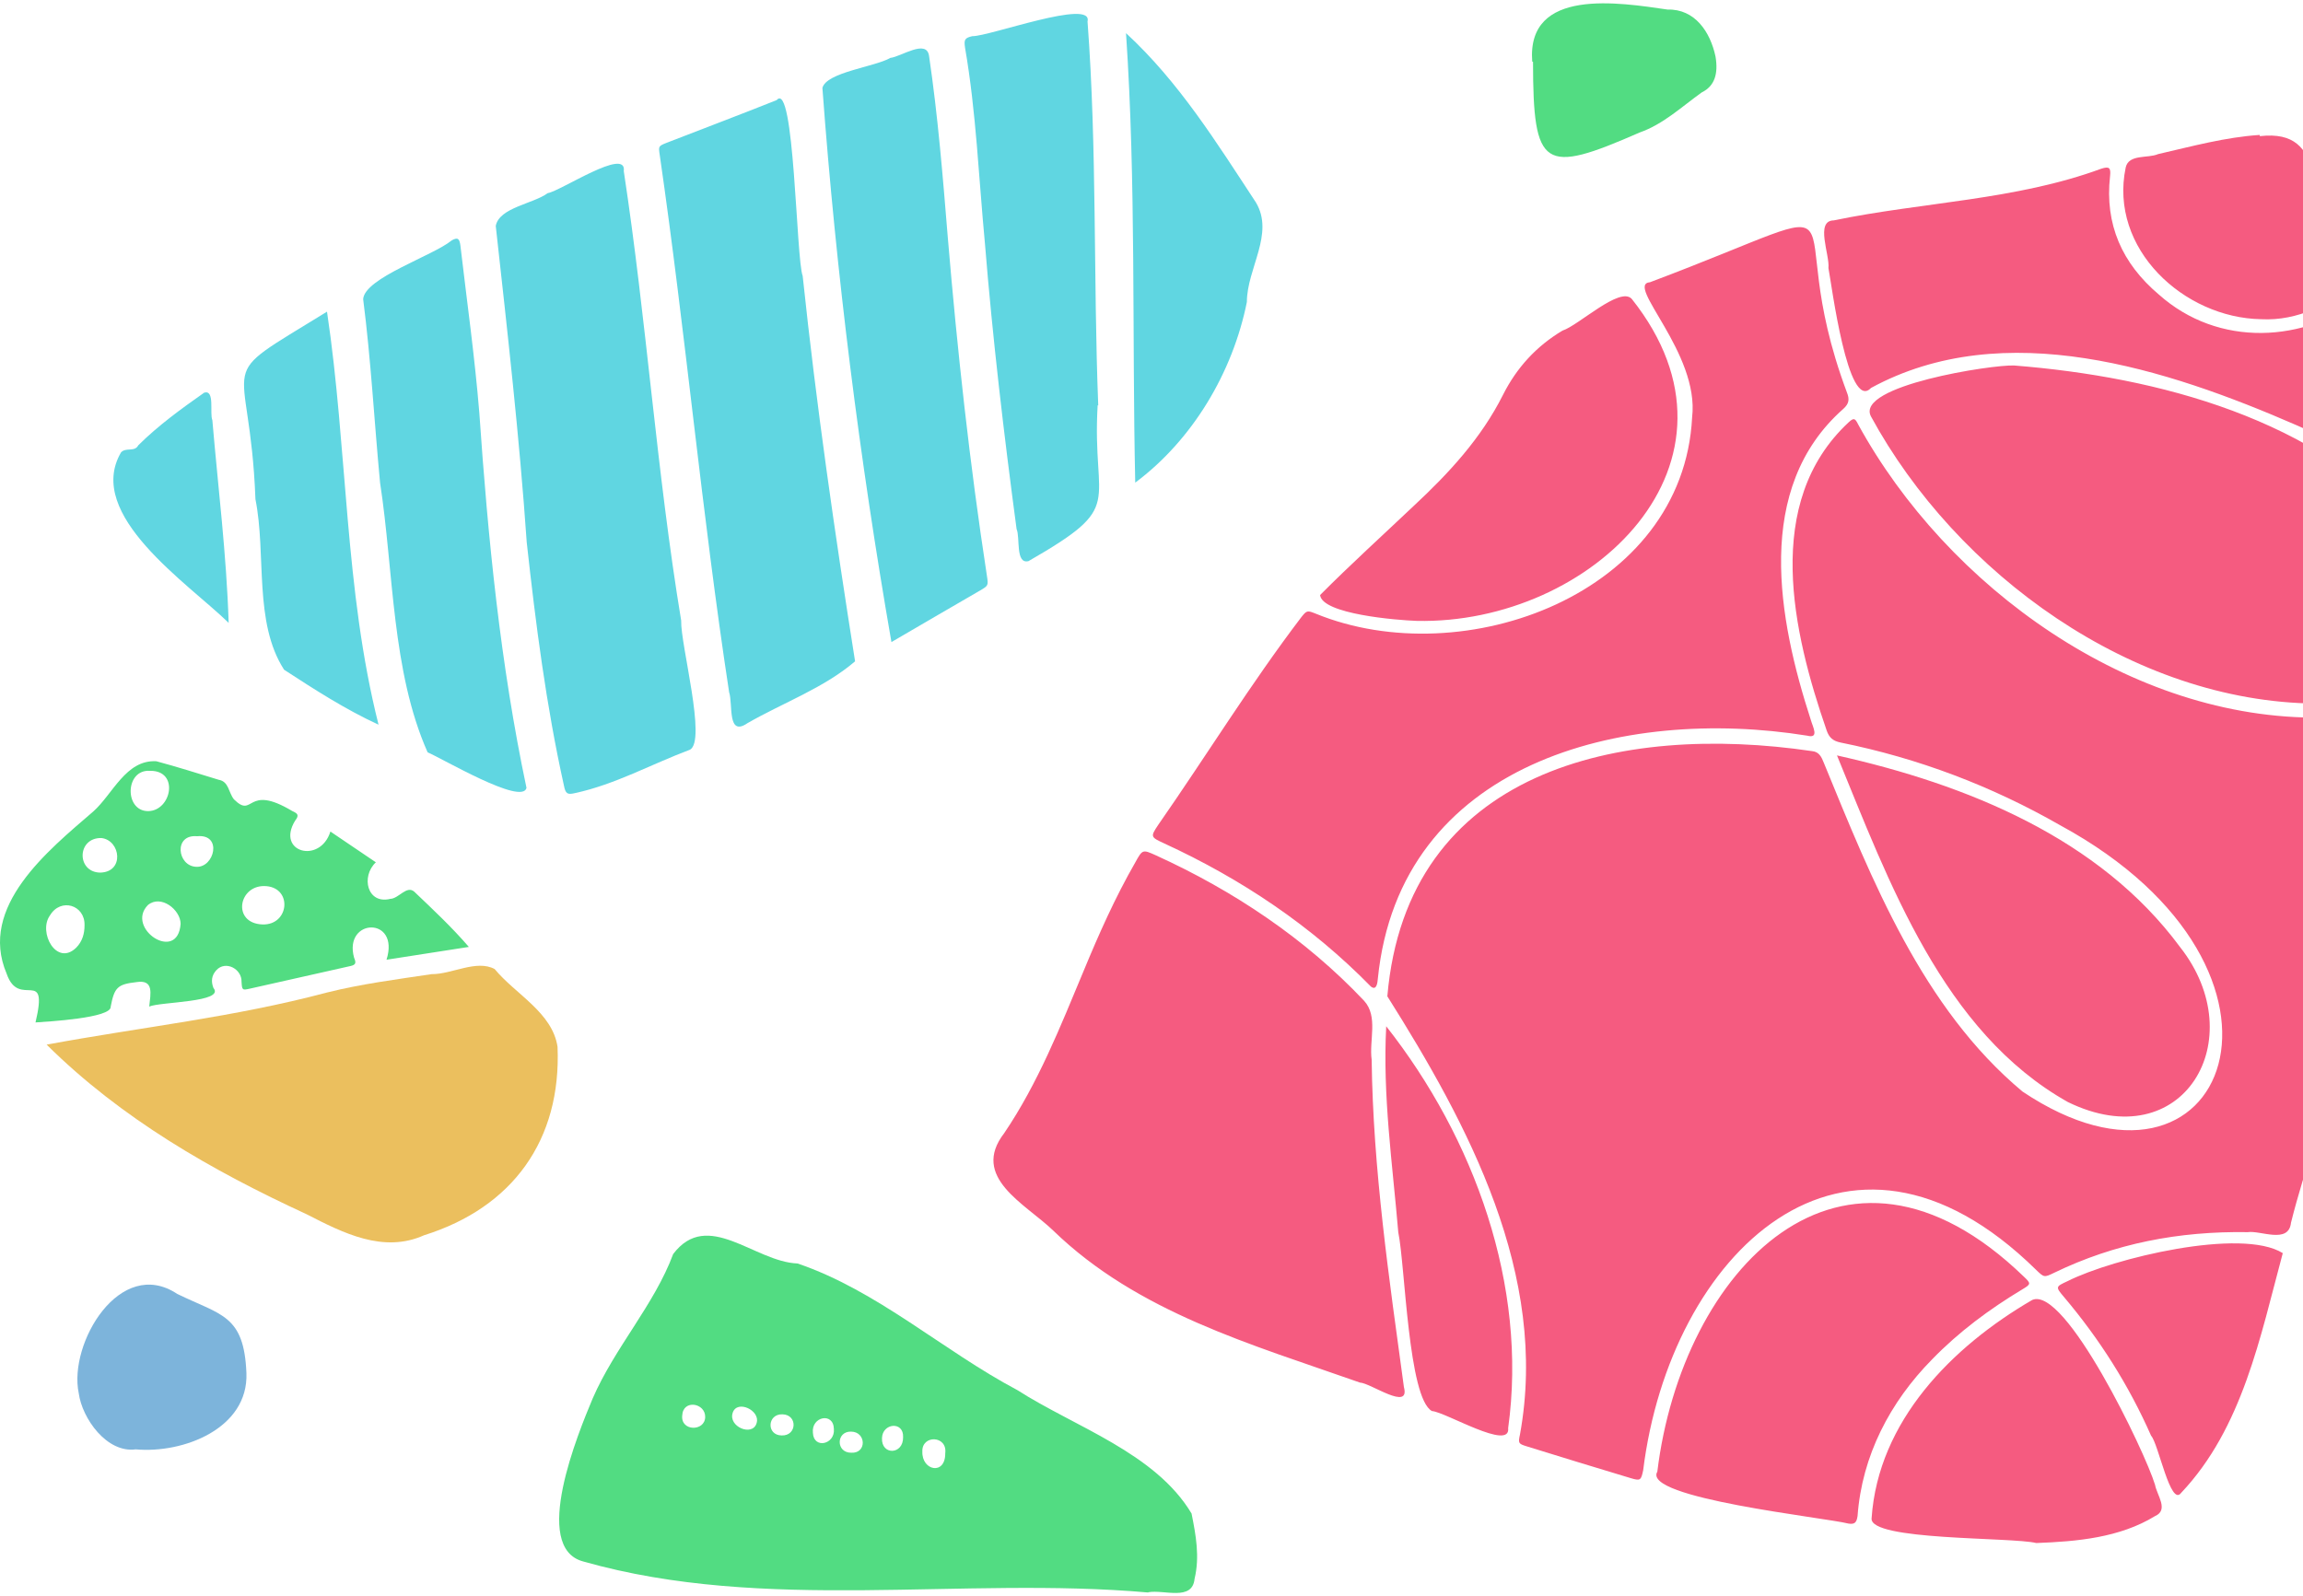 <svg width="600" height="416" viewBox="0 0 600 416" fill="none" xmlns="http://www.w3.org/2000/svg">
<g clip-path="url(#clip0)">
<path fill-rule="evenodd" clip-rule="evenodd" d="M561.443 386.924C561.95 389.684 565.108 393.499 561.443 395.1C552.226 400.741 541.099 401.723 530.506 402.115C524.138 400.531 486.905 401.54 487.608 395.652C489.327 370.347 508.527 350.947 529.439 338.781C538.04 334.898 558.912 378.486 561.443 386.924ZM527.294 332.716C529.166 334.495 529.152 334.641 526.91 335.99C518.327 341.152 510.335 347.064 503.353 354.271C492.405 365.38 485.102 379.371 483.952 395.059C483.704 396.828 483.148 397.291 481.592 397.049C475.382 395.458 427.658 390.412 431.781 383.527C438.159 331.217 479.763 286.707 527.294 332.716ZM594.73 326.567C588.873 348.31 584.264 372.103 568.275 389.018C565.479 392.898 562.334 376.157 560.424 374.151C554.63 361.008 547.014 348.982 537.738 338.011C535.496 335.359 535.5 335.331 538.654 333.874C550.515 327.894 583.967 319.84 594.73 326.567ZM549.731 45.918C548.329 58.466 552.855 68.648 562.422 76.738C577.93 90.6 600.431 89.505 616.375 77.108C618.398 75.918 618.406 75.799 619.976 77.496C627.822 85.978 636.628 93.43 645.329 100.987C647.115 102.538 647.939 104.108 647.942 106.505C649.012 124.289 647.513 141.934 645.31 159.574C644.059 178.575 641.302 197.293 635.537 215.513C628.514 236.39 617.027 255.392 610.57 276.5C605.637 290.44 600.469 304.299 596.869 318.656C596.264 324.265 588.935 320.596 585.604 321.099C567.637 320.812 550.928 324.051 535.154 331.693C532.569 332.946 532.545 332.94 530.426 330.885C480.638 281.993 435.052 327.005 428.096 383.15C427.548 385.787 427.36 385.958 424.867 385.209C415.821 382.491 406.789 379.723 397.768 376.922C395.606 376.251 395.493 376.13 395.998 373.83C403.591 332.233 382.42 292.938 361.443 259.64C366.514 200.606 422.152 188.36 472.116 195.744C473.952 195.924 474.57 197.296 475.166 198.803C487.734 229.447 500.871 262.715 526.932 284.467C580.004 320.012 606.676 253.066 536.756 215.075C518.859 204.829 499.779 197.597 479.546 193.509C477.5 193.096 476.537 192.193 475.902 190.369C467.052 164.812 459.198 130.973 481.605 110.072C482.925 108.867 483.28 108.922 484.081 110.559C507.308 152.991 555.24 187.691 604.786 186.998C665.655 178.165 638.604 128.178 598.387 110.841C564.622 96.137 522.149 82.21 487.454 101.1C481.43 107.512 477.171 74.001 476.363 69.859C476.75 66.421 472.822 57.493 477.743 57.436C500.946 52.63 525.082 52.188 547.439 43.967C549.507 43.318 549.983 43.661 549.731 45.918ZM361.151 267.45C384.062 296.543 398.063 335.03 392.921 372.163C393.604 378.241 376.571 367.949 373.071 367.723C366.871 364.379 366.093 329.804 364.295 321.142C362.778 303.218 360.191 285.499 361.151 267.45ZM301.131 222.895C321.342 232.092 340.132 244.631 355.391 260.809C359.12 264.908 356.662 271.125 357.359 276.169C357.718 304.744 361.904 333.165 365.755 361.443C367.487 367.904 357.116 360.421 354.305 360.3C326.112 350.358 296.418 342.045 274.406 320.695C267.147 313.692 252.734 306.813 261.629 295.296C270.46 282.25 276.254 267.551 282.29 253.095C286.288 243.42 290.537 233.866 295.759 224.773C297.662 221.343 297.667 221.333 301.131 222.895ZM478.587 196.863C512.341 204.415 546.985 218.382 567.967 246.801C586.889 270.806 568.797 301.86 538.746 287.196C506.134 268.87 492.098 229.732 478.587 196.863ZM481.182 102.281C481.887 104.052 481.742 105.199 480.256 106.536C456.818 127.208 463.247 161.372 471.8 187.696C472.25 189.352 474.069 192.563 470.84 191.718C422.728 183.978 364.656 198.743 358.968 255.031C358.879 256.09 358.654 258.285 357.153 257.091C341.628 241.238 323.466 229.087 303.373 219.822C299.758 218.141 299.638 218.111 301.776 214.927C314.294 196.952 325.802 178.225 339.066 160.793C340.461 159.057 340.602 159.05 342.746 159.906C381.371 175.723 438.509 154.757 440.847 108.77C442.833 91.936 423.189 74.076 429.88 73.549C491.335 50.404 462.413 52.056 481.182 102.281ZM524.749 95.248C562.333 98.228 603.968 109.177 629.258 138.751C649.062 161.52 629.052 182.609 603.462 183.346C555.667 182.992 509.714 149.502 487.437 108.513C483.245 100.509 519.125 94.974 524.749 95.248ZM425.119 77.894C458.936 120.431 414.62 162.823 369.067 161.802C363.89 161.624 344.453 160.043 343.922 155.07C351.827 147.123 360.155 139.575 368.293 131.861C377.468 123.33 385.885 114.224 391.566 102.92C395.116 95.855 400.248 90.222 407.077 86.155C411.283 84.798 422.043 74.515 425.119 77.894ZM632.714 63.761C641.19 73.055 647.297 84.913 647.795 97.741C639.317 90.995 632.079 83.266 623.999 76.081C622.622 74.504 620.456 73.18 622.804 71.444C625.396 69.907 630.031 60.884 632.714 63.761ZM588.721 35.165C588.735 35.27 588.75 35.375 588.765 35.481C606.938 33.419 600.435 52.487 610.661 65.11C611.54 67.812 617.173 71.152 614.576 73.762C606.908 79.184 598.779 83.685 589.084 83.186C568.947 82.849 549.388 64.801 553.81 43.639C554.601 40.094 559.595 41.33 562.26 40.156C571.029 38.148 579.711 35.751 588.721 35.165ZM605.242 41.172C607.435 41.604 609.031 42.65 610.099 44.061C613.866 49.039 619.155 52.24 623.773 56.221C625.345 57.962 629.629 59.713 626.859 62.198C624.476 63.901 619.814 72.97 617.273 68.464C611.26 60.367 606.656 51.266 605.242 41.172Z" fill="#F55B80"/>
<path fill-rule="evenodd" clip-rule="evenodd" d="M203.841 368.576C199.868 368.441 199.628 374.048 203.659 374.078C207.672 374.208 207.834 368.646 203.841 368.576ZM221.806 378.581C225.874 378.782 225.679 373.118 221.735 373.081C217.811 372.964 217.724 378.633 221.806 378.581ZM217.252 372.41C217.17 367.912 211.314 369.159 211.787 373.404C211.996 377.698 217.59 376.434 217.252 372.41ZM183.724 369.31C183.813 365.598 177.934 364.583 177.738 368.899C177.32 373.033 183.618 373.098 183.724 369.31ZM235.284 374.536C235.474 370.279 229.879 370.842 229.787 374.782C229.583 379.293 235.35 379.158 235.284 374.536ZM197.24 370.21C197.381 367.017 191.297 364.627 190.749 368.807C190.383 372.301 196.831 374.505 197.24 370.21ZM246.264 378.711C246.866 374.048 240.112 373.843 240.299 378.303C240.144 383.297 246.33 384.545 246.264 378.711ZM299.161 415.008C250.391 410.721 199.395 420.4 151.968 406.928C138.262 403.311 150.677 373.364 154.415 364.429C160.155 351.186 170.486 339.986 175.38 326.807C184.371 314.927 196.527 328.832 207.783 329.266C228.569 336.315 245.647 351.974 265.011 362.241C280.123 371.917 300.96 378.599 310.435 394.423C311.561 400.044 312.606 405.687 311.218 411.445C310.65 417.361 303.22 414.187 299.162 414.944C299.161 414.965 299.161 414.986 299.161 415.008Z" fill="#52DC82"/>
<path fill-rule="evenodd" clip-rule="evenodd" d="M12.149 272.233C37.043 267.625 60.887 265.122 85.182 258.651C94.163 256.404 103.324 255.23 112.456 253.864C117.745 253.91 124.103 249.997 128.867 252.531C134.276 259.091 143.888 263.828 145.255 272.788C146.281 297.071 133.565 314.68 110.488 321.907C99.857 326.681 89.378 321.306 79.897 316.441C55.206 305.046 31.64 291.549 12.149 272.233Z" fill="#EBBF5E"/>
<path fill-rule="evenodd" clip-rule="evenodd" d="M162.513 44.599C168.445 83.519 171.044 122.858 177.466 161.72C177.274 167.991 184.192 193.252 179.707 195.393C169.733 199.134 160.257 204.436 149.8 206.683C147.795 207.154 147.343 206.858 146.915 204.689C142.28 183.797 139.567 162.585 137.228 141.329C135.318 113.762 132.188 86.326 129.158 58.876C130.052 54.077 138.951 53.117 142.696 50.332C146.074 49.797 163.381 38.188 162.513 44.599ZM119.962 64.098C121.651 78.572 123.693 93.01 124.873 107.539C127.133 140.341 130.356 173.124 137.168 205.325C136.067 210.008 115.112 197.602 111.408 196.057C102.025 174.946 102.576 148.887 99.02 125.807C97.506 109.871 96.653 93.849 94.616 77.967C94.953 72.425 112.824 66.677 117.706 62.631C119.276 61.76 119.733 62.18 119.962 64.098ZM209.122 71.908C212.668 105.523 217.484 138.963 222.773 172.342C214.67 179.299 203.98 183.135 194.722 188.468C189.4 192.124 190.996 183.48 189.955 180.381C182.839 133.831 178.629 86.918 171.873 40.334C171.556 38.146 171.492 38.072 173.708 37.204C183.253 33.499 192.83 29.881 202.342 26.091C206.992 20.659 207.403 67.449 209.122 71.908ZM85.193 81.221C90.549 116.984 89.728 153.593 98.621 188.853C89.943 184.856 81.998 179.726 74.011 174.528C66.04 162.158 69.428 144.501 66.552 130.107C65.052 90.792 54.446 100.181 85.193 81.221ZM242.047 14.564C244.365 30.304 245.646 46.148 246.938 61.994C249.417 91.428 252.629 120.818 257.114 150.02C257.498 152.578 257.544 152.6 255.292 153.914C247.504 158.458 240.082 162.718 232.245 167.327C223.953 119.679 217.832 71.251 214.263 22.931C215.24 18.828 227.952 17.428 231.965 15.089C234.786 14.771 241.392 10.086 242.047 14.564ZM55.324 109.488C56.828 127.183 59.014 144.532 59.573 162.321C49.096 152.068 22 134.173 31.536 117.887C32.81 116.509 35.086 117.875 36.026 116.047C41.245 110.863 47.2 106.548 53.199 102.327C56.047 101.473 54.565 107.705 55.324 109.488ZM283.334 5.585C285.831 38.855 284.818 72.293 286.122 105.625C286.071 105.626 286.021 105.627 285.97 105.628C284.4 132.263 293.629 131.477 267.966 146.223C264.484 147.12 265.824 140.062 264.854 137.888C261.537 113.088 258.608 88.233 256.591 63.291C254.984 46.347 254.331 29.292 251.436 12.501C251.118 10.377 251.274 9.893 253.311 9.427C257.65 9.533 284.829 -0.497 283.334 5.585ZM293.36 8.632C307.219 21.428 316.935 37.133 327.191 52.737C332.113 60.927 324.86 69.966 324.847 78.7C321.158 97.062 310.709 114.627 295.762 125.776C294.909 86.651 296.004 47.754 293.36 8.632Z" fill="#60D6E1"/>
<path fill-rule="evenodd" clip-rule="evenodd" d="M51.362 217.923C45.167 217.359 46.17 225.707 51.125 225.892C55.862 226.175 58.033 217.271 51.362 217.923ZM26.026 227.401C32.499 227.333 31.444 218.963 26.419 218.391C20.026 218.265 19.901 227.224 26.026 227.401ZM47.058 240.72C46.99 237.04 41.913 233.05 38.534 235.853C32.582 241.945 46.352 251.092 47.058 240.72ZM39.076 200.884C32.576 200.403 32.334 211.349 38.561 211.381C44.703 211.344 46.776 200.732 39.076 200.884ZM68.394 240.914C75.293 241.123 76.254 231.578 69.466 230.937C62.135 230.264 60.258 240.621 68.394 240.914ZM22.025 241.096C22.154 235.836 15.82 233.876 13.019 238.553C9.851 242.928 14.74 251.962 19.862 246.958C21.448 245.346 22.034 243.317 22.025 241.096ZM86.079 216.703C89.909 219.295 93.868 221.973 97.924 224.717C93.983 228.408 95.642 235.74 101.7 234.243C103.879 234.174 105.934 230.671 107.906 232.356C112.864 237.079 117.642 241.543 122.15 246.769C114.848 247.906 107.998 248.971 100.701 250.106C104.287 238.714 89.396 239.248 92.253 249.59C92.796 250.876 92.76 251.425 91.332 251.743C82.601 253.687 73.882 255.68 65.153 257.632C63.112 258.088 63.067 258.048 62.929 255.859C63.04 252.485 58.731 250.219 56.35 252.85C55.13 254.192 54.935 255.724 55.603 257.453C58.739 261.223 41.773 261.051 38.88 262.31C39.224 258.927 40.183 255.194 35.502 255.947C30.657 256.507 29.805 257.279 28.839 262.329C29.13 265.316 12.271 266.241 9.252 266.449C12.763 251.587 4.978 263.198 1.727 253.734C-5.703 236.257 12.533 221.638 24.309 211.468C29.391 206.943 32.79 197.934 40.73 198.381C46.182 199.844 51.569 201.558 56.971 203.209C59.646 203.662 59.509 206.512 60.949 208.31C66.221 213.522 64.008 204.083 76.132 211.353C77.46 211.965 78.089 212.354 76.887 213.866C71.834 222.133 83.42 225.236 86.079 216.703Z" fill="#52DC82"/>
<path fill-rule="evenodd" clip-rule="evenodd" d="M399.19 16.063C397.694 -3.341 421.917 0.675 434.436 2.489C441.589 2.299 445.584 8.338 446.942 14.726C447.688 19.168 446.754 22.407 443.391 24.061C438.167 27.787 433.355 32.369 427.163 34.535C402.063 45.527 399.44 44.097 399.396 16.084C399.328 16.077 399.259 16.07 399.19 16.063Z" fill="#52DC82"/>
<path fill-rule="evenodd" clip-rule="evenodd" d="M64.201 357.831C64.745 372.288 47.73 378.839 35.348 377.706C27.834 378.717 21.391 369.656 20.512 363.057C17.786 350.093 31.289 327.307 46.178 337.199C57.688 342.802 63.58 342.65 64.201 357.831Z" fill="#7DB4DB"/>
</g>
<defs>
<clipPath id="clip0">
<rect width="815" height="414.262" fill="white" transform="translate(0 0.869)"/>
</clipPath>
</defs>
</svg>
